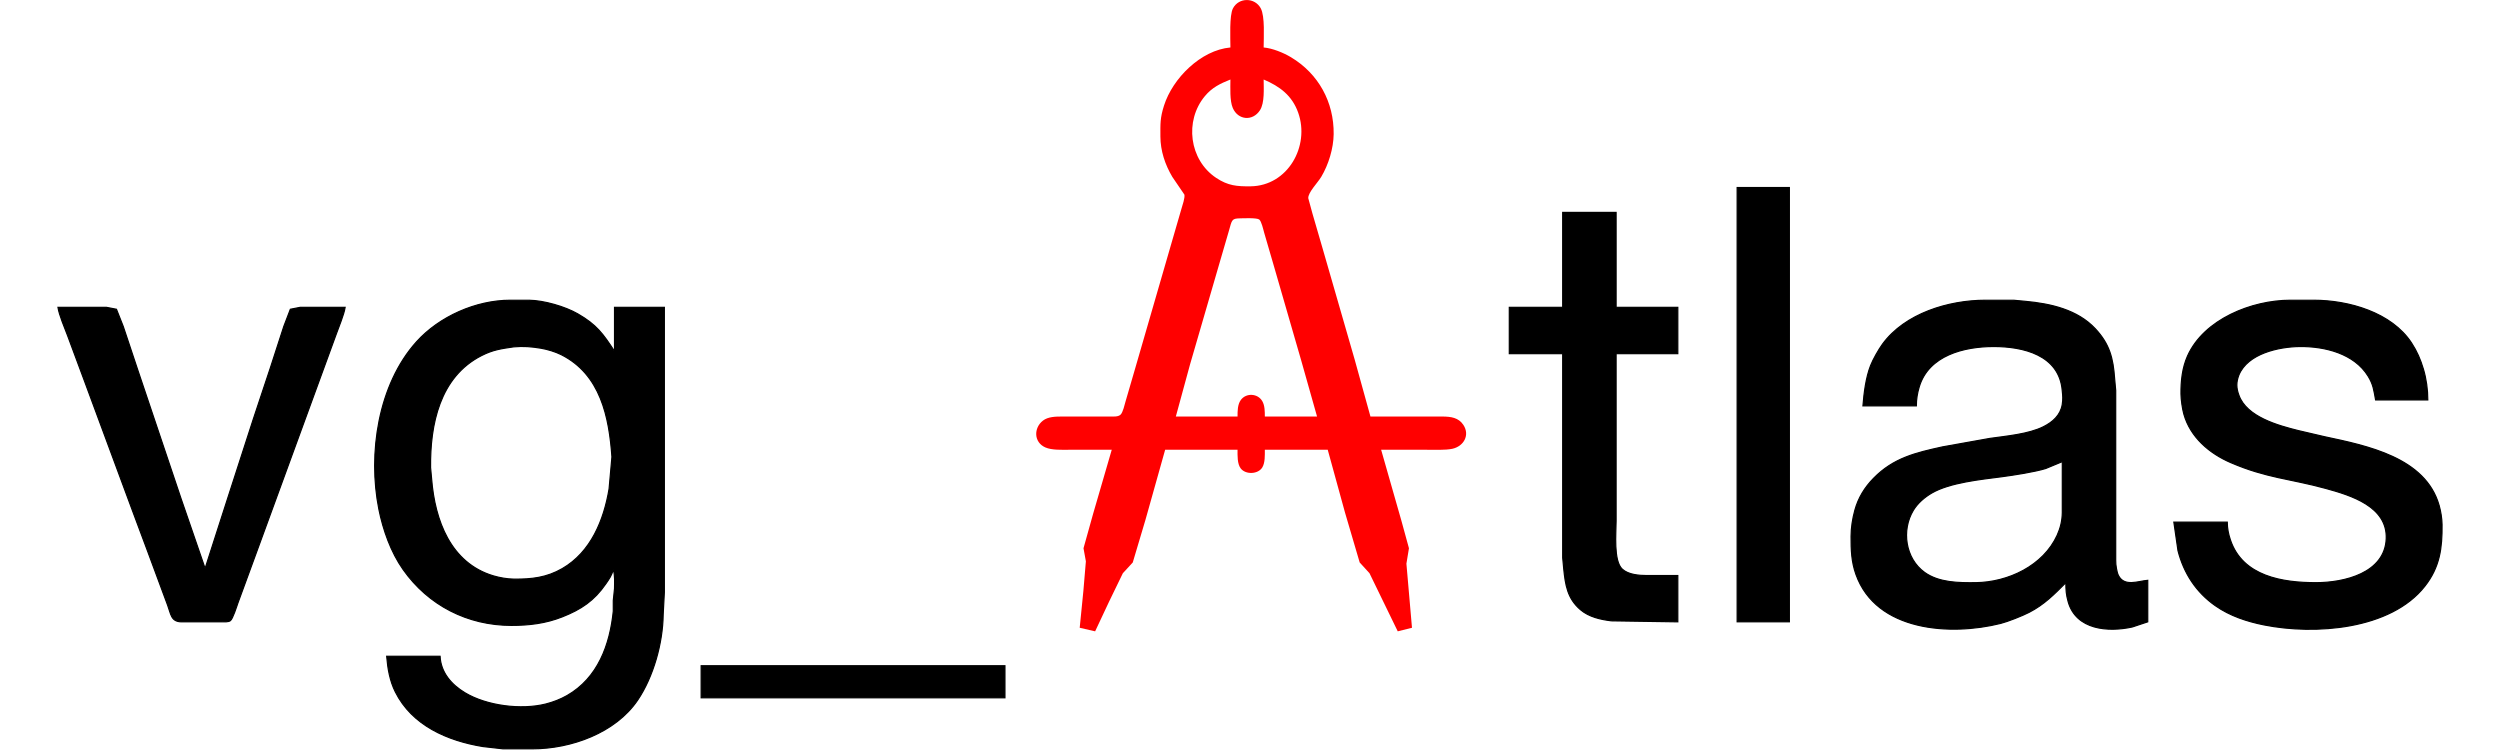 <svg width="100px" height="30px" viewBox="0 0 2011 632" version="1.1" xmlns="http://www.w3.org/2000/svg" xmlns:xlink="http://www.w3.org/1999/xlink">
    <!-- Generator: Sketch 49.3 (51167) - http://www.bohemiancoding.com/sketch -->
    <desc>Created with Sketch.</desc>
    <defs></defs>
    <g id="Page-1" stroke="none" stroke-width="1" fill="none" fill-rule="evenodd">
        <g id="logo" transform="translate(1, 0)">
            <path d="M1459,158 C1459,158 1459,524 1459,524 C1459,524 1415,524 1415,524 C1415,524 1415,158 1415,158 C1415,158 1459,158 1459,158 Z M1313,179 C1313,179 1313,259 1313,259 C1313,259 1365,259 1365,259 C1365,259 1365,298 1365,298 C1365,298 1313,298 1313,298 C1313,298 1313,439 1313,439 C1313,449.17 1310.66,472.66 1318.21,479.61 C1323.33,484.31 1332.38,484.99 1339,485 C1339,485 1365,485 1365,485 C1365,485 1365,524 1365,524 C1365,524 1309,523.15 1309,523.15 C1299.91,522.06 1290.16,519.89 1283,513.79 C1271.87,504.31 1270.2,492.66 1268.83,479 C1268.83,479 1268,470 1268,470 C1268,470 1268,298 1268,298 C1268,298 1223,298 1223,298 C1223,298 1223,259 1223,259 C1223,259 1268,259 1268,259 C1268,259 1268,179 1268,179 C1268,179 1313,179 1313,179 Z M461.65,492 C451.82,506.26 440.87,513.52 425,519.8 C410.96,525.35 396.97,527.02 382,527 C345.13,526.94 312.24,510.18 290.91,480 C280.51,465.27 273.92,446.58 270.4,429 C261.11,382.57 269.65,324.07 302.17,288 C321.39,266.68 352.29,253.04 381,253 C381,253 397,253 397,253 C409.38,253.15 427.3,258.3 438,264.46 C453.89,273.61 459.29,281.14 469,296 C469,296 469,259 469,259 C469,259 511,259 511,259 C511,259 511,419 511,419 C511,419 511,499 511,499 C511,499 510,518 510,518 C509.72,541.74 501.82,570.34 488.48,590 C469.75,617.61 432.37,630.95 400,631 C400,631 375,631 375,631 C375,631 358,629.08 358,629.08 C328.26,624.17 298.47,611.4 284.27,583 C279.64,573.75 277.83,563.23 277,553 C277,553 322,553 322,553 C322.64,566.73 331.59,576.94 343,583.79 C361.33,594.8 390.34,598.46 411,593.26 C417.22,591.69 423.43,589.31 429,586.13 C455,571.29 465.12,543.3 467.96,515 C467.96,515 467.96,506 467.96,506 C467.96,506 469,496 469,496 C469.06,490.67 469.46,485.15 468,480 C466.52,485.06 464.61,487.71 461.65,492 Z M1527.46,308 C1529.46,302.88 1534.25,294.44 1537.49,290 C1556.39,264.12 1593.03,253.05 1624,253 C1624,253 1648,253 1648,253 C1648,253 1658,253.93 1658,253.93 C1679.09,255.88 1701.73,260.88 1716.83,277.04 C1728.95,290.02 1731.9,301.93 1733.09,319 C1733.09,319 1734,329 1734,329 C1734,329 1734,472 1734,472 C1734.04,474.9 1734.09,476.12 1734.62,479 C1734.95,480.83 1735.46,483.35 1736.31,484.98 C1741.37,494.76 1752.83,489.69 1761,489 C1761,489 1761,524 1761,524 C1761,524 1748,528.33 1748,528.33 C1727.61,532.78 1700.64,530.82 1693.92,507 C1692.22,500.97 1692,497.15 1692,491 C1682.01,500.99 1673.77,509.43 1661,516.02 C1655.36,518.93 1643.1,523.81 1637,525.34 C1594.79,535.91 1532.21,532.12 1515.09,484 C1511.23,473.15 1510.98,463.29 1511,452 C1511.01,444.62 1512.2,437.13 1514.16,430 C1517.03,419.51 1522.43,410.74 1530.01,403 C1546.81,385.86 1565.52,381.54 1588,376.58 C1588,376.58 1628,369.42 1628,369.42 C1641.74,367.48 1660.59,365.83 1673,359.63 C1680.87,355.69 1687.36,350.05 1688.93,341 C1689.68,335.97 1689.43,333.95 1688.93,329 C1686.39,299.04 1655.92,291.96 1631,292 C1606.3,292.04 1576.42,299.36 1568.44,326 C1566.81,331.44 1566.05,336.34 1566,342 C1566,342 1521,342 1521,342 C1521.89,330.98 1523.42,318.33 1527.46,308 Z M1830.67,455 C1841.01,485.9 1874.91,491.04 1903,491 C1926.48,490.96 1960.79,482.98 1961.96,454 C1963.06,426.78 1932.24,417.42 1911,411.58 C1880.91,403.31 1861.14,402.83 1831,389.85 C1812.93,382.07 1796.91,368.44 1791.43,349 C1790.13,344.41 1789.06,336.78 1789,332 C1788.88,321.21 1790.06,309.97 1794.51,300 C1808.4,268.95 1848.74,253.05 1881,253 C1881,253 1901,253 1901,253 C1930.39,253.05 1966.43,263.23 1983.3,289 C1987.88,295.99 1990.91,303.02 1993.28,311 C1995.77,319.39 1996.99,328.27 1997,337 C1997,337 1953,337 1953,337 C1951.55,329.06 1951.12,324.16 1946.73,317 C1935,297.85 1910.11,291.76 1889,292 C1871.46,292.21 1845.27,297.87 1837.81,316 C1835.49,322.02 1835.53,326.94 1837.81,333 C1844.26,351.36 1870.92,358.6 1888,362.87 C1888,362.87 1910,368 1910,368 C1945.7,375.64 1995.12,385.41 2006.57,426 C2007.95,430.89 2008.94,436.92 2009,442 C2009.23,461.73 2007.16,477.89 1994.48,494 C1965.62,530.7 1901.6,535.12 1859,526.6 C1844.51,523.7 1830.23,518.99 1818,510.43 C1801.78,499.08 1791.34,483.04 1786.48,464 C1786.48,464 1783,440 1783,440 C1783,440 1828,440 1828,440 C1828.12,445.6 1828.9,449.69 1830.67,455 Z M41,259 C41,259 49.3,260.6 49.3,260.6 C49.3,260.6 55,275 55,275 C55,275 67,311 67,311 C67,311 103.67,420 103.67,420 C103.67,420 124,479 124,479 C124,479 143,420 143,420 C143,420 164.67,353 164.67,353 C164.67,353 178.98,310 178.98,310 C178.98,310 190.33,275 190.33,275 C190.33,275 195.84,260.6 195.84,260.6 C195.84,260.6 204,259 204,259 C204,259 242,259 242,259 C241,265.37 236.63,275.48 234.34,282 C234.34,282 216.42,331 216.42,331 C216.42,331 167.81,464 167.81,464 C167.81,464 151.69,508 151.69,508 C150.64,510.96 147.4,521.44 145.3,523.01 C143.63,524.26 140.04,524 138,524 C138,524 104,524 104,524 C95.18,523.83 95.24,517.47 92.42,510 C92.42,510 75,463 75,463 C75,463 63.05,431 63.05,431 C63.05,431 21.95,320 21.95,320 C21.95,320 8.19,283 8.19,283 C5.71,276.46 1.01,265.46 0,259 C0,259 41,259 41,259 Z M357,299.6 C321.57,317.57 313.58,357.88 314,394 C314,394 314.92,404 314.92,404 C317.66,438.27 330.8,474.54 367,485.28 C372.23,486.83 378.54,487.93 384,488 C398.94,488.17 411.72,486.8 425,479.13 C449.14,465.18 460.02,438.19 464.41,412 C464.41,412 466.82,385 466.82,385 C464.44,351.55 457.3,315.46 424,298.81 C419.14,296.38 412.37,294.34 407,293.43 C399.04,292.09 392.08,291.53 384,292.28 C373.55,293.82 366.7,294.69 357,299.6 Z M1675,394.8 C1665.53,397.7 1648.14,400.39 1638,401.72 C1620.39,404.04 1594.28,406.6 1579,415.46 C1572.97,418.97 1567.11,423.99 1563.48,430 C1553.34,446.8 1556.71,470.69 1573,482.37 C1585.11,491.05 1601.76,491.16 1616,491 C1643.31,490.68 1673,476.75 1684.69,451 C1687.43,444.96 1688.92,438.63 1689,432 C1689,432 1689,389 1689,389 C1689,389 1675,394.8 1675,394.8 Z M798,561 C798,561 798,588 798,588 C798,588 542,588 542,588 C542,588 542,561 542,561 C542,561 798,561 798,561 Z" id="logo-letters" stroke="#000000" fill="#000000"></path>
            <path d="M990.16,7.01 C995.14,-2.34 1008.56,-2.25 1013.56,7.01 C1017.22,13.79 1016,31.73 1016,40 C1023.42,40.67 1032.62,44.39 1039,48.21 C1062.26,62.13 1075.31,86.07 1075,113 C1074.86,125.05 1070.7,138.68 1064.55,149 C1061.59,153.96 1053.42,162.07 1053.6,167 C1053.6,167 1057.14,180 1057.14,180 C1057.14,180 1065.58,209 1065.58,209 C1065.58,209 1092.71,303 1092.71,303 C1092.71,303 1106,351 1106,351 C1106,351 1167,351 1167,351 C1173.77,351.08 1180.21,351.88 1184.28,358.02 C1190,366.65 1184.61,376.09 1175,378.18 C1169.23,379.44 1159.25,379 1153,379 C1153,379 1115,379 1115,379 C1115,379 1132.14,439 1132.14,439 C1132.14,439 1138.44,462 1138.44,462 C1138.44,462 1136.3,475 1136.3,475 C1136.3,475 1141,529 1141,529 C1141,529 1129,532 1129,532 C1129,532 1105.2,483.05 1105.2,483.05 C1105.2,483.05 1096.92,473.96 1096.92,473.96 C1096.92,473.96 1084.58,432 1084.58,432 C1084.58,432 1070,379 1070,379 C1070,379 1017,379 1017,379 C1017,383.51 1017.28,389.94 1014.86,393.89 C1011.31,399.72 1000.9,400.12 996.72,394.78 C993.67,390.87 994,383.74 994,379 C994,379 933,379 933,379 C933,379 916.42,438 916.42,438 C916.42,438 905.7,473.98 905.7,473.98 C905.7,473.98 897.35,483.05 897.35,483.05 C897.35,483.05 885.74,507 885.74,507 C885.74,507 874,532 874,532 C874,532 861,529 861,529 C861,529 864.09,498 864.09,498 C864.09,498 866.2,473 866.2,473 C866.2,473 864.2,462 864.2,462 C864.2,462 872.29,433 872.29,433 C872.29,433 888,379 888,379 C888,379 852,379 852,379 C845.96,379 837.57,379.45 832.01,377.01 C822.26,372.71 822.07,360.64 830.04,354.43 C834.31,351.1 840.81,351.01 846,351 C846,351 887,351 887,351 C889.66,350.99 893.37,351.33 895.44,349.4 C897.42,347.56 898.91,340.79 899.71,338 C899.71,338 907.58,311 907.58,311 C907.58,311 938.29,205 938.29,205 C938.29,205 946.71,176 946.71,176 C947.51,173.22 949.85,166.57 949.22,164 C949.22,164 939.01,149 939.01,149 C932.9,138.68 929.02,127.04 929,115 C928.98,104.27 928.66,99.61 932.03,89 C939.37,65.91 963.09,42.25 988,40 C988,32.44 986.99,12.96 990.16,7.01 Z M966.47,81.01 C949.14,101.84 953.24,134.75 976,149.9 C985.96,156.53 993.5,157.13 1005,157 C1036.39,156.63 1055.1,123.13 1045.13,95 C1040,80.5 1029.61,72.78 1016,67 C1016,74.51 1016.98,86.62 1012.86,92.96 C1006.76,102.33 994.44,101.31 989.99,91 C987.33,84.82 988,73.88 988,67 C979.44,70.42 972.56,73.69 966.47,81.01 Z M1047.72,304 C1047.72,304 1024.29,223 1024.29,223 C1024.29,223 1016.42,196 1016.42,196 C1015.71,193.5 1014.18,186.47 1012.28,184.99 C1010.23,183.41 999.06,183.95 996,184 C988.94,184.14 989.36,185.25 986.58,195 C986.58,195 978.71,222 978.71,222 C978.71,222 954,307 954,307 C954,307 942,351 942,351 C942,351 994,351 994,351 C994.01,346.52 993.98,340.9 996.72,337.11 C1001.2,330.9 1011.02,331.4 1014.86,338.04 C1017.02,341.77 1016.99,346.83 1017,351 C1017,351 1061,351 1061,351 C1061,351 1047.72,304 1047.72,304 Z" id="logo-compass" fill="#FF0000"></path>
        </g>
    </g>
</svg>